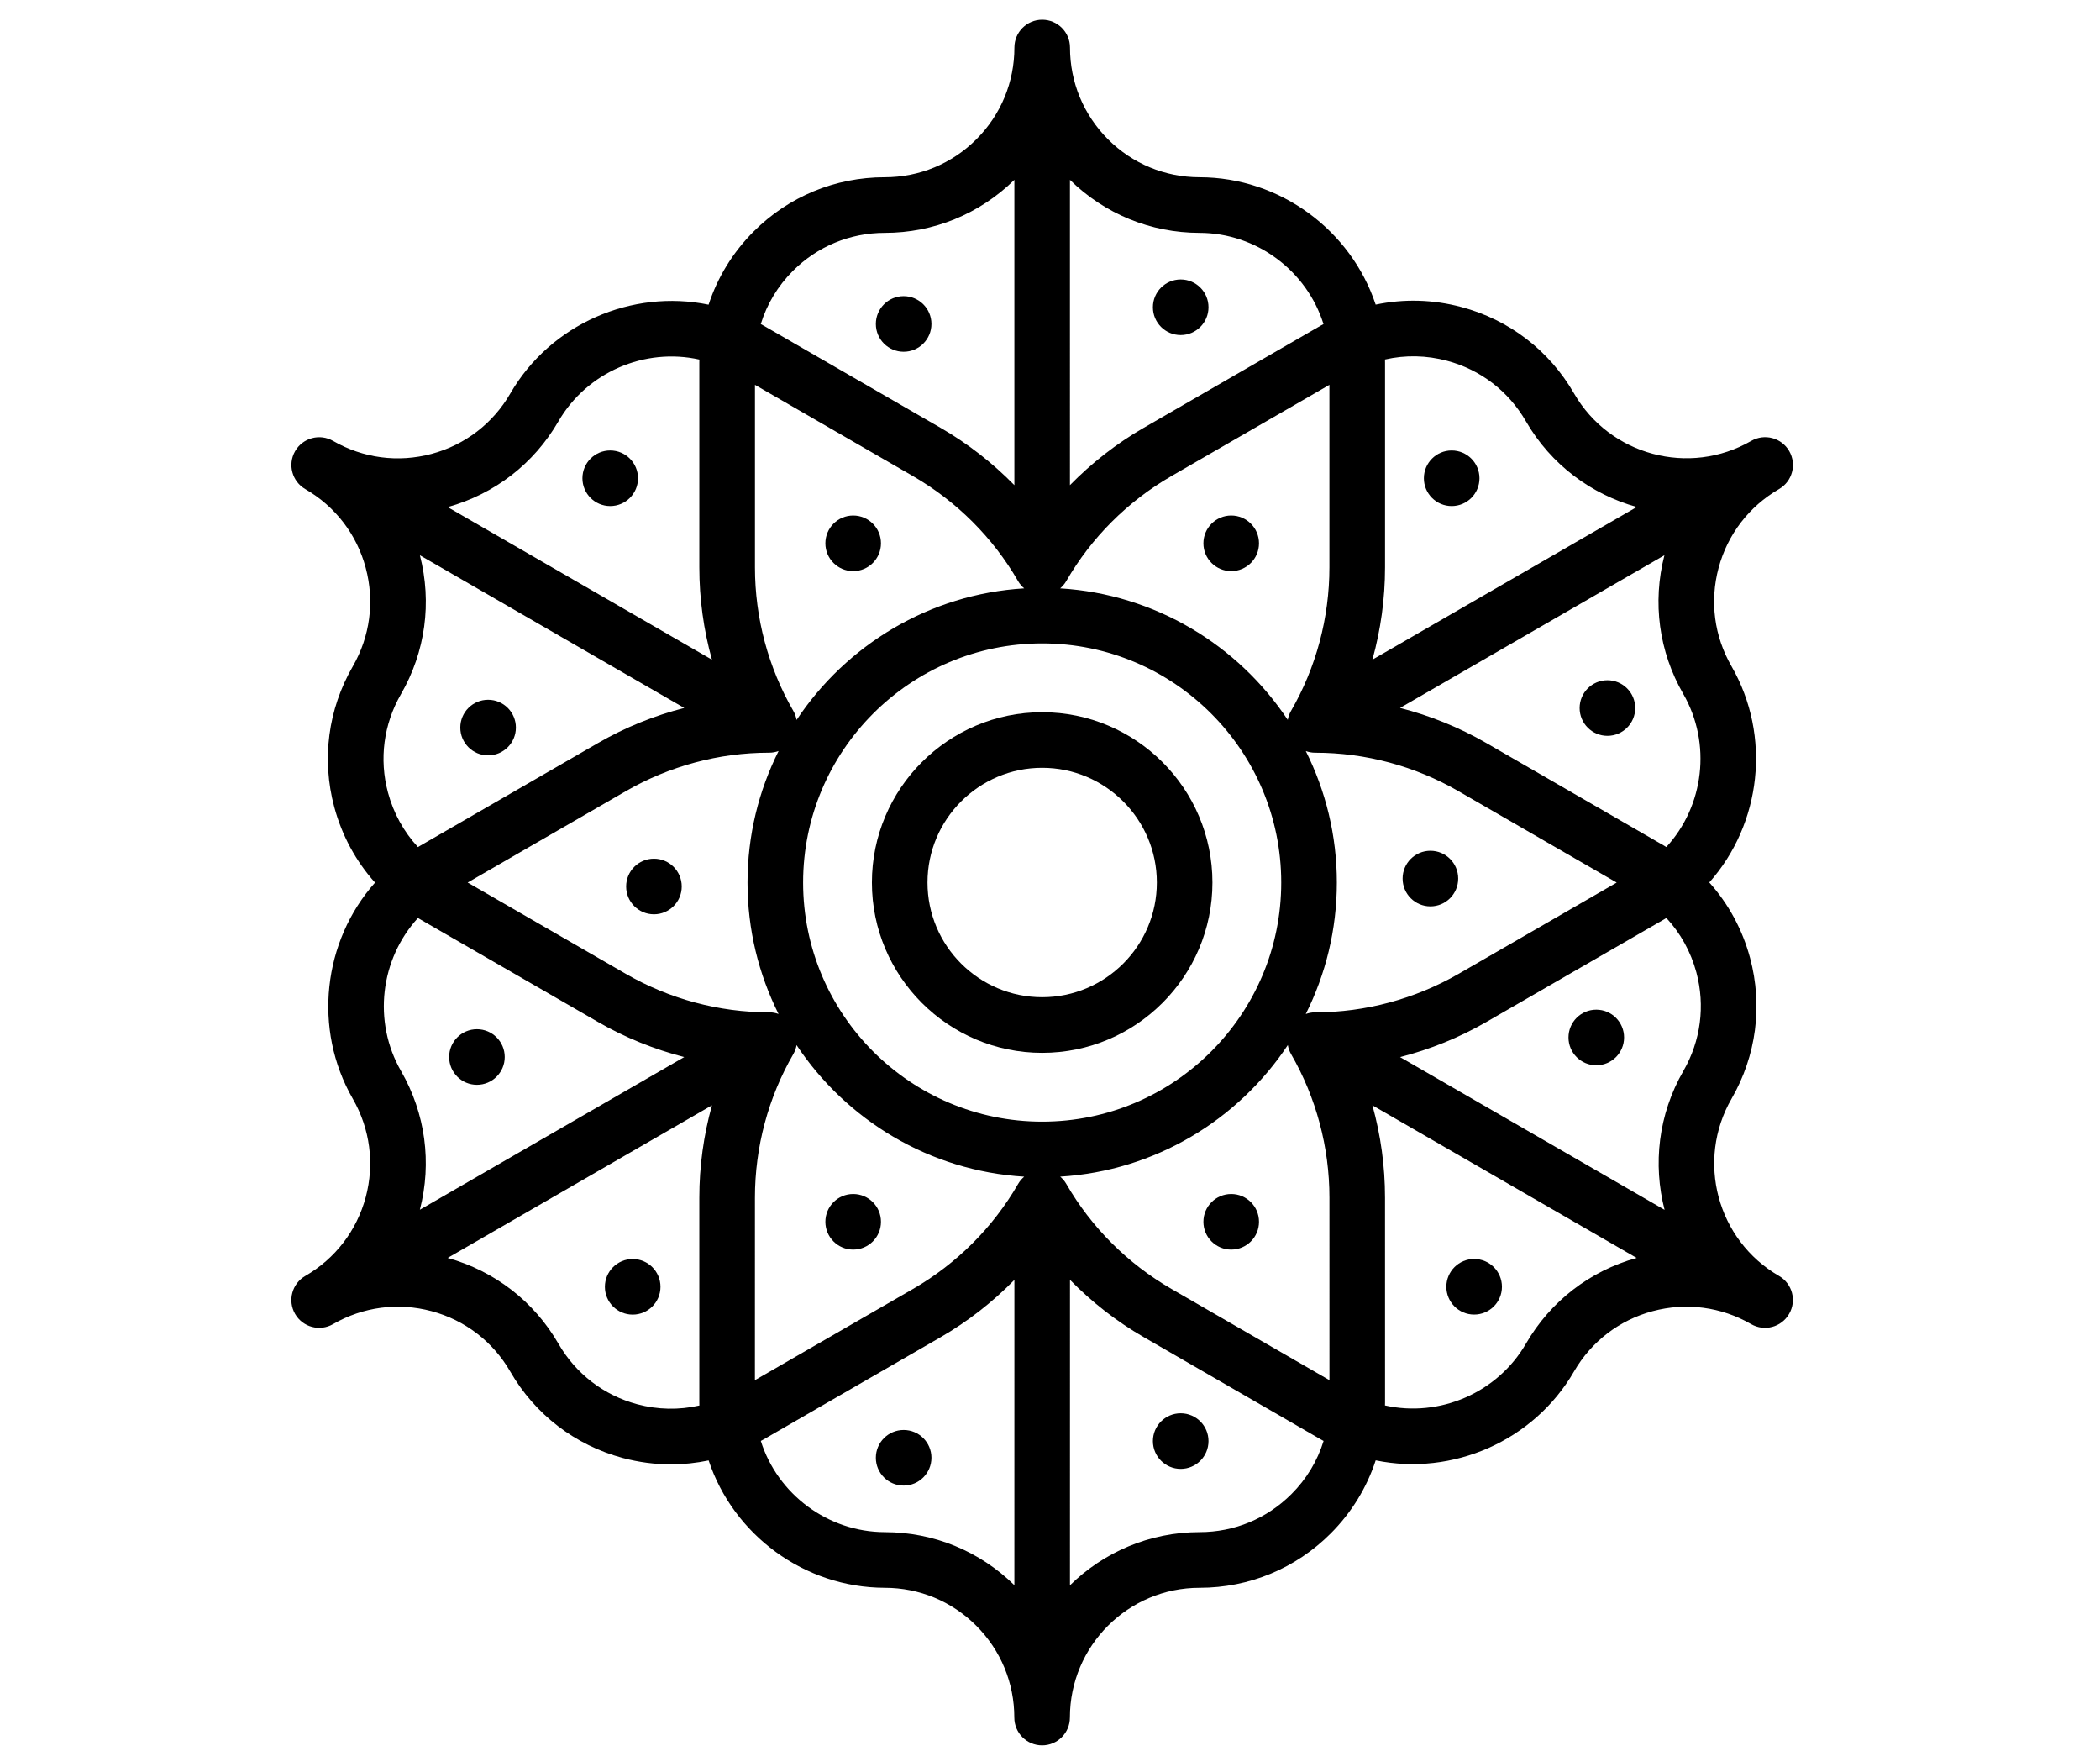 <?xml version="1.0" encoding="iso-8859-1"?>
<!-- Generator: Adobe Illustrator 17.0.0, SVG Export Plug-In . SVG Version: 6.00 Build 0)  -->
<!DOCTYPE svg PUBLIC "-//W3C//DTD SVG 1.1//EN" "http://www.w3.org/Graphics/SVG/1.1/DTD/svg11.dtd">
<svg version="1.1" id="Layer_3" xmlns="http://www.w3.org/2000/svg" xmlns:xlink="http://www.w3.org/1999/xlink" x="0px" y="0px"
	 width="94.291px" height="78.583px" viewBox="0 0 94.291 78.583" style="enable-background:new 0 0 94.291 78.583;"
	 xml:space="preserve">
<path d="M79.879,57.276L79.879,57.276c-0.001,0-0.001-0.001-0.001-0.001c-2.781-1.607-3.736-5.176-2.129-7.957
	c1.111-1.927,1.405-4.17,0.83-6.316c-0.344-1.279-0.97-2.43-1.831-3.389c2.334-2.628,2.801-6.571,0.995-9.709
	c-0.775-1.345-0.98-2.912-0.578-4.411c0.404-1.504,1.369-2.761,2.715-3.539c0.597-0.345,0.801-1.108,0.457-1.705
	c-0.345-0.597-1.108-0.801-1.705-0.457c-0.002,0.001-0.004,0.002-0.006,0.003c-2.781,1.602-6.347,0.645-7.951-2.134
	c-1.112-1.927-2.907-3.304-5.053-3.877c-1.277-0.342-2.587-0.376-3.854-0.11c-1.108-3.336-4.288-5.713-7.908-5.717
	c-1.554-0.002-3.015-0.608-4.111-1.705c-1.1-1.103-1.706-2.565-1.706-4.119c0-0.69-0.559-1.248-1.248-1.248
	c-0.69,0-1.248,0.559-1.248,1.248l0,0l0,0l0,0c0,1.555-0.606,3.018-1.706,4.118s-2.563,1.706-4.119,1.706h-0.001
	c-2.223,0.001-4.313,0.866-5.885,2.438c-0.935,0.937-1.619,2.055-2.02,3.282c-3.443-0.709-7.091,0.858-8.905,3.99
	c-0.779,1.345-2.034,2.307-3.532,2.708c-1.505,0.402-3.075,0.196-4.421-0.581c0,0,0,0-0.001,0c-0.597-0.344-1.36-0.14-1.705,0.457
	c-0.345,0.597-0.14,1.36,0.457,1.705c0.001,0.001,0.003,0.001,0.004,0.003c1.345,0.778,2.307,2.032,2.709,3.534
	c0.402,1.503,0.196,3.073-0.581,4.42c-1.112,1.925-1.408,4.168-0.832,6.315c0.344,1.279,0.97,2.431,1.83,3.392
	c-2.333,2.627-2.801,6.57-0.996,9.707c0.774,1.346,0.979,2.914,0.579,4.413c-0.405,1.504-1.369,2.76-2.715,3.537
	c-0.597,0.345-0.801,1.108-0.457,1.705c0.345,0.597,1.108,0.801,1.705,0.457l0.002-0.001c1.347-0.777,2.916-0.983,4.418-0.581
	c1.503,0.402,2.759,1.366,3.537,2.714c1.11,1.924,2.905,3.301,5.053,3.878c0.716,0.191,1.442,0.286,2.166,0.286
	c0.567,0,1.131-0.061,1.687-0.177c1.108,3.335,4.289,5.711,7.91,5.717c1.552,0.001,3.011,0.607,4.109,1.705
	c1.1,1.101,1.706,2.565,1.706,4.12c0,0.69,0.559,1.248,1.248,1.248s1.248-0.559,1.248-1.248c0-3.213,2.611-5.828,5.826-5.825
	c2.221,0,4.31-0.865,5.882-2.437c0.935-0.935,1.62-2.053,2.022-3.283c3.444,0.709,7.092-0.858,8.905-3.99
	c0.779-1.345,2.034-2.307,3.532-2.708c1.504-0.402,3.074-0.196,4.42,0.582c0.597,0.345,1.36,0.14,1.705-0.457
	C80.68,58.384,80.476,57.621,79.879,57.276z M62.864,47.452c1.351-0.347,2.658-0.874,3.878-1.578l7.96-4.595
	c0.041-0.023,0.08-0.049,0.12-0.072c0.636,0.686,1.096,1.517,1.346,2.443c0.402,1.502,0.196,3.071-0.581,4.42
	c-1.134,1.962-1.372,4.2-0.846,6.239L62.864,47.452z M52.595,57.856c-1.962-1.133-3.595-2.763-4.719-4.714
	c-0.072-0.125-0.166-0.233-0.272-0.324c4.264-0.258,7.988-2.545,10.22-5.906c0.025,0.14,0.072,0.277,0.145,0.403
	c1.127,1.95,1.723,4.178,1.723,6.444l0.001,8.195L52.595,57.856z M17.421,35.579c-0.403-1.502-0.196-3.071,0.583-4.419
	c1.097-1.901,1.397-4.111,0.85-6.234l11.87,6.853c-1.351,0.347-2.658,0.873-3.877,1.578l-7.961,4.596
	c-0.041,0.023-0.08,0.048-0.12,0.072C18.13,37.337,17.67,36.506,17.421,35.579z M40.993,21.372c1.962,1.133,3.595,2.763,4.72,4.715
	c0.072,0.125,0.166,0.234,0.274,0.324c-4.264,0.258-7.989,2.545-10.22,5.907c-0.025-0.141-0.072-0.277-0.146-0.405
	c-1.128-1.951-1.724-4.179-1.723-6.445v-8.193L40.993,21.372z M59.06,45.443c-0.004,0-0.008,0-0.011,0
	c-0.145,0-0.286,0.027-0.419,0.075c0.89-1.778,1.395-3.782,1.395-5.902c0-2.12-0.504-4.123-1.394-5.901
	c0.132,0.047,0.272,0.074,0.416,0.074c0.005,0,0.007,0,0.011,0c2.251,0,4.476,0.598,6.436,1.73l7.096,4.099l-7.096,4.097
	C63.532,44.844,61.308,45.443,59.06,45.443z M59.691,17.276v8.193c0,2.266-0.596,4.495-1.725,6.446
	c-0.072,0.126-0.12,0.262-0.145,0.4c-2.232-3.36-5.956-5.645-10.22-5.904c0.107-0.091,0.201-0.199,0.274-0.325
	c1.124-1.95,2.756-3.581,4.72-4.714L59.691,17.276z M36.06,39.616c0-5.919,4.816-10.734,10.734-10.734s10.734,4.815,10.734,10.734
	S52.713,50.35,46.794,50.35S36.06,45.534,36.06,39.616z M28.095,35.518c1.961-1.132,4.185-1.73,6.433-1.73c0.004,0,0.007,0,0.011,0
	c0.146,0,0.287-0.027,0.42-0.075c-0.891,1.779-1.395,3.783-1.395,5.904c0,2.119,0.504,4.121,1.393,5.899
	c-0.132-0.047-0.272-0.074-0.416-0.074c-0.003,0-0.007,0-0.011,0c-2.251,0-4.476-0.598-6.436-1.73l-7.096-4.095L28.095,35.518z
	 M33.896,61.955l0.001-8.195c0-2.266,0.596-4.495,1.725-6.446c0.072-0.126,0.12-0.262,0.145-0.4
	c2.231,3.361,5.956,5.647,10.22,5.906c-0.107,0.091-0.2,0.199-0.272,0.324c-1.124,1.951-2.756,3.581-4.72,4.715L33.896,61.955z
	 M75.579,31.149c1.282,2.228,0.931,5.035-0.76,6.874c-0.039-0.024-0.078-0.048-0.118-0.071l-7.96-4.596
	c-1.219-0.704-2.527-1.231-3.878-1.578l11.87-6.853C74.187,27.044,74.486,29.252,75.579,31.149z M64.976,16.196
	c1.502,0.401,2.758,1.365,3.537,2.713c1.133,1.962,2.951,3.287,4.979,3.85l-11.87,6.853c0.374-1.343,0.567-2.738,0.567-4.144v-9.189
	c0-0.047-0.001-0.094-0.002-0.141C63.1,15.93,64.05,15.948,64.976,16.196z M53.856,10.453c2.57,0.003,4.823,1.71,5.57,4.095
	c-0.04,0.022-0.08,0.044-0.12,0.066l-7.96,4.595c-1.22,0.704-2.329,1.573-3.305,2.569V8.074
	C49.603,9.605,51.664,10.45,53.856,10.453z M39.721,10.453C39.721,10.453,39.721,10.453,39.721,10.453
	c2.196,0,4.26-0.846,5.825-2.38v13.706c-0.977-0.996-2.086-1.865-3.305-2.569l-7.956-4.593c-0.042-0.024-0.084-0.046-0.126-0.07
	c0.276-0.895,0.765-1.709,1.442-2.387C36.701,11.06,38.164,10.454,39.721,10.453z M25.071,18.918
	c1.287-2.224,3.89-3.322,6.331-2.777c-0.001,0.046-0.002,0.091-0.002,0.137v9.19c0,1.407,0.192,2.801,0.566,4.144l-11.865-6.849
	C22.208,22.177,23.972,20.816,25.071,18.918z M18.008,48.079c-1.282-2.228-0.93-5.032,0.759-6.872
	c0.039,0.024,0.078,0.049,0.118,0.071l7.96,4.594c1.219,0.704,2.527,1.231,3.878,1.578l-11.87,6.853
	C19.399,52.185,19.1,49.978,18.008,48.079z M28.613,63.036c-1.503-0.404-2.759-1.368-3.537-2.715
	c-1.098-1.901-2.862-3.266-4.975-3.854l11.866-6.851c-0.374,1.343-0.567,2.738-0.567,4.144L31.4,62.951
	c0,0.047,0.001,0.094,0.002,0.141C30.488,63.3,29.538,63.283,28.613,63.036z M39.733,68.777c-2.57-0.004-4.823-1.711-5.572-4.094
	c0.04-0.022,0.08-0.043,0.12-0.066l7.961-4.596c1.219-0.704,2.329-1.573,3.305-2.569l-0.001,13.706
	C43.983,69.624,41.922,68.779,39.733,68.777z M53.867,68.776c-0.001,0-0.001,0-0.002,0c-2.266,0-4.322,0.913-5.823,2.387
	l0.001-13.713c0.976,0.996,2.085,1.865,3.304,2.568l7.962,4.598c0.04,0.023,0.081,0.044,0.121,0.067
	c-0.277,0.896-0.766,1.71-1.445,2.387C56.885,68.17,55.422,68.776,53.867,68.776z M68.518,60.312
	c-1.288,2.225-3.895,3.323-6.332,2.777c0.001-0.046,0.003-0.091,0.003-0.138l-0.001-9.192c0-1.406-0.192-2.801-0.566-4.142
	l11.864,6.85C71.379,57.053,69.617,58.415,68.518,60.312z"/>
<path d="M46.794,31.971c-4.216,0-7.645,3.43-7.645,7.645s3.43,7.645,7.645,7.645s7.645-3.43,7.645-7.645S51.01,31.971,46.794,31.971
	z M46.794,44.764c-2.839,0-5.149-2.309-5.149-5.149c0-2.839,2.309-5.149,5.149-5.149c2.839,0,5.149,2.309,5.149,5.149
	S49.634,44.764,46.794,44.764z"/>
<circle cx="66.19" cy="57.762" r="1.248"/>
<circle cx="55.282" cy="54.845" r="1.248"/>
<circle cx="53.014" cy="64.689" r="1.248"/>
<circle cx="40.574" cy="65.438" r="1.248"/>
<circle cx="38.308" cy="54.845" r="1.248"/>
<circle cx="28.408" cy="57.764" r="1.248"/>
<circle cx="21.415" cy="47.448" r="1.248"/>
<circle cx="29.362" cy="39.794" r="1.248"/>
<circle cx="21.916" cy="32.66" r="1.248"/>
<circle cx="27.399" cy="21.469" r="1.248"/>
<circle cx="38.308" cy="24.389" r="1.248"/>
<circle cx="40.574" cy="14.542" r="1.248"/>
<circle cx="53.014" cy="13.793" r="1.248"/>
<circle cx="55.282" cy="24.389" r="1.248"/>
<circle cx="65.181" cy="21.469" r="1.248"/>
<circle cx="72.174" cy="31.783" r="1.248"/>
<circle cx="64.226" cy="39.438" r="1.248"/>
<circle cx="71.674" cy="46.571" r="1.248"/>
<g>
</g>
<g>
</g>
<g>
</g>
<g>
</g>
<g>
</g>
<g>
</g>
<g>
</g>
<g>
</g>
<g>
</g>
<g>
</g>
<g>
</g>
</svg>
